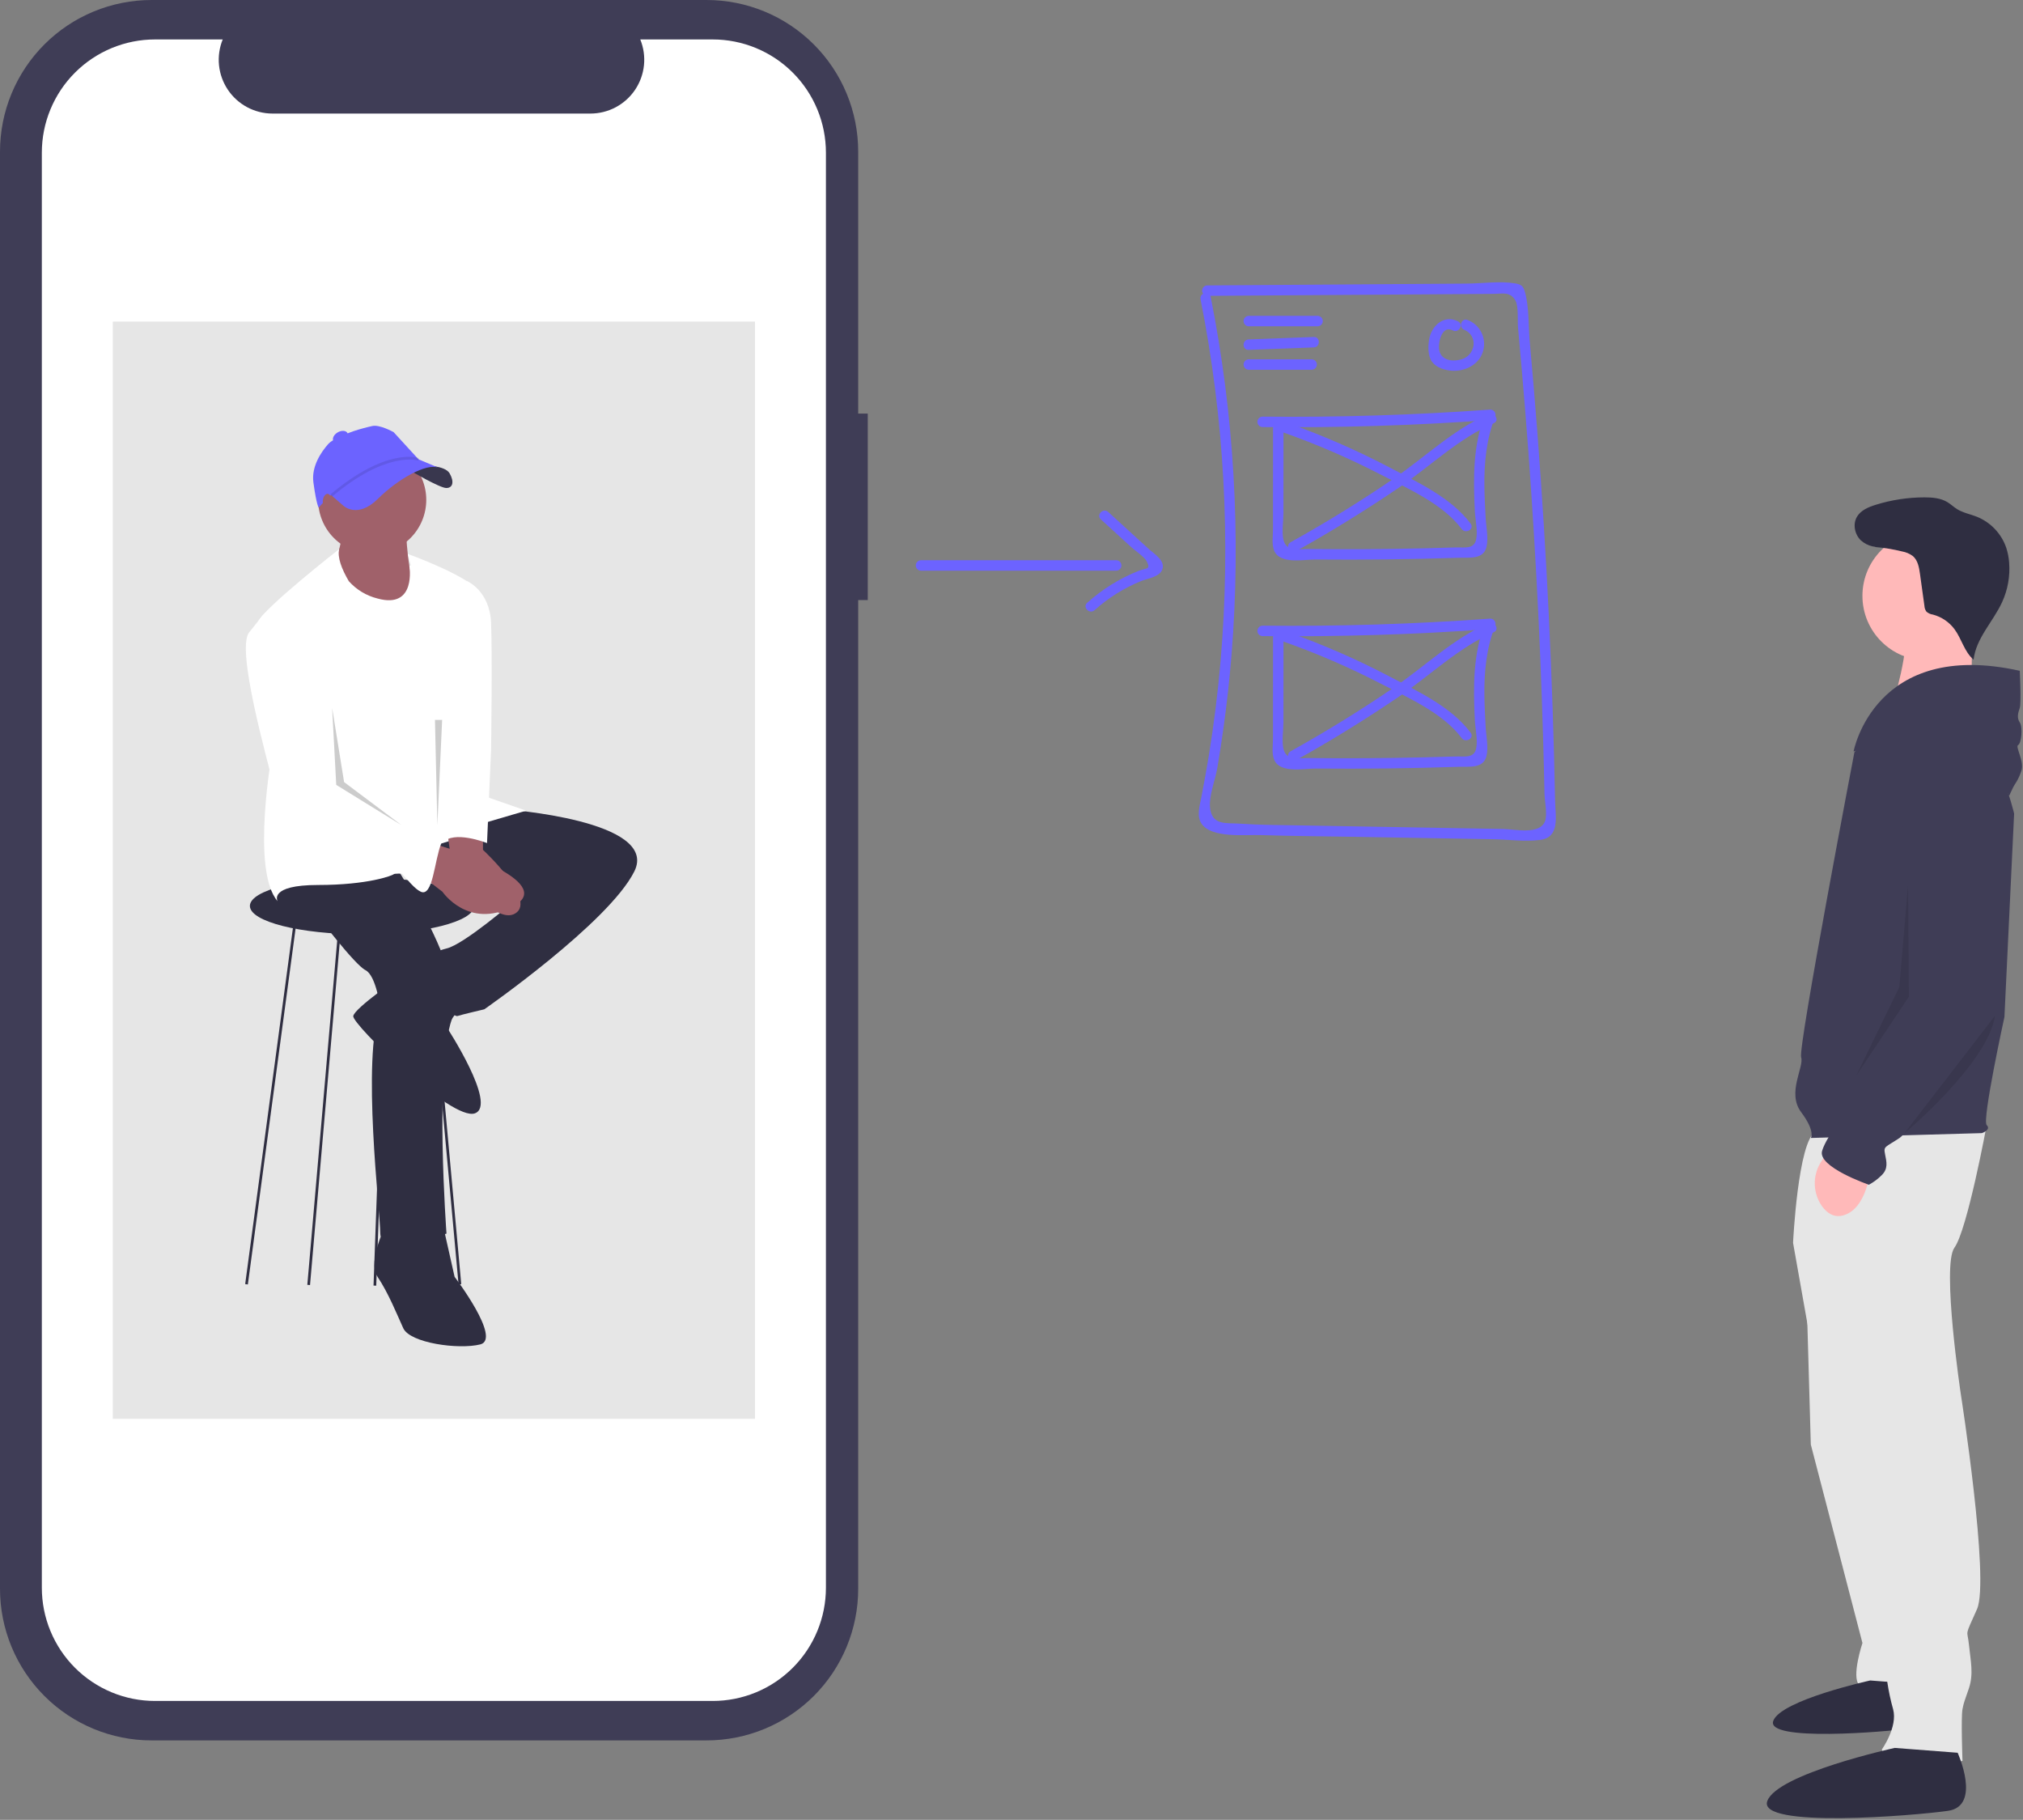 <svg width="846" height="761" viewBox="0 0 846 761" fill="none" xmlns="http://www.w3.org/2000/svg" data-aos="fade-left">
    <rect x="0" y="0" width="846" height="761" fill="#808080" stroke="none"/>
    <g clip-path="url(#clip0)">
    <path d="M362.889 172.947H358.891V63.402C358.891 55.076 357.251 46.831 354.064 39.139C350.878 31.447 346.208 24.457 340.321 18.57C334.433 12.683 327.444 8.012 319.752 4.826C312.059 1.64 303.815 7.87949e-06 295.489 1.77451e-10H63.402C55.076 -1.96981e-05 46.831 1.64 39.139 4.826C31.447 8.012 24.457 12.682 18.57 18.57C12.683 24.457 8.012 31.447 4.826 39.139C1.64 46.831 1.70719e-05 55.076 0 63.402V664.376C-1.5913e-05 681.191 6.68 697.318 18.57 709.208C30.46 721.098 46.587 727.778 63.402 727.778H295.488C312.304 727.778 328.43 721.098 340.32 709.208C352.211 697.318 358.89 681.192 358.89 664.376V250.924H362.889L362.889 172.947Z" fill="#3F3D56"/>
    <path d="M298.047 16.495H267.752C269.145 19.911 269.677 23.616 269.3 27.286C268.924 30.956 267.651 34.476 265.593 37.538C263.536 40.6 260.757 43.108 257.501 44.843C254.246 46.578 250.613 47.485 246.925 47.486H113.965C110.276 47.485 106.644 46.578 103.389 44.843C100.133 43.108 97.354 40.6 95.296 37.538C93.239 34.476 91.966 30.956 91.589 27.286C91.213 23.616 91.745 19.911 93.138 16.495H64.842C52.285 16.495 40.242 21.483 31.363 30.363C22.483 39.242 17.495 51.285 17.495 63.843V663.935C17.495 670.153 18.719 676.31 21.099 682.055C23.478 687.799 26.966 693.019 31.362 697.415C35.759 701.812 40.979 705.3 46.723 707.679C52.468 710.058 58.624 711.283 64.842 711.283H298.047C304.265 711.283 310.422 710.058 316.166 707.679C321.911 705.3 327.13 701.812 331.527 697.415C335.923 693.019 339.411 687.799 341.79 682.055C344.17 676.31 345.395 670.153 345.395 663.935V663.935V63.843C345.395 57.625 344.17 51.468 341.79 45.724C339.411 39.979 335.923 34.759 331.527 30.363C327.13 25.966 321.911 22.479 316.166 20.099C310.422 17.72 304.265 16.495 298.047 16.495V16.495Z" fill="white"/>
    <path d="M315.728 134.488H47.161V593.29H315.728V134.488Z" fill="#E6E6E6"/>
    <path d="M755.241 533.21L757.265 604.061L778.858 687.058C778.858 687.058 774.134 701.228 777.508 704.602C780.882 707.976 796.402 714.049 796.402 714.049L783.581 537.258L755.241 533.21Z" fill="#E6E6E6"/>
    <path d="M802.12 704.256C802.12 704.256 809.821 721.197 799.04 722.737C788.26 724.277 738.465 728.384 741.545 719.657C744.625 710.93 782.1 702.716 782.1 702.716L802.12 704.256Z" fill="#2F2E41"/>
    <path d="M830.815 470.456C830.815 470.456 822.718 514.316 817.32 521.738C811.921 529.161 820.019 583.143 820.019 583.143C820.019 583.143 832.165 660.742 826.766 672.888C821.368 685.034 822.718 680.985 823.393 687.733C824.067 694.48 825.417 699.879 823.393 705.952C821.368 712.025 821.368 711.35 820.694 714.724C820.019 718.097 820.694 736.316 820.694 736.316C820.694 736.316 791.678 746.438 786.955 731.593C786.955 731.593 793.703 722.146 791.678 714.724C789.568 707.254 788.434 699.542 788.304 691.781V677.611L757.265 561.55L749.842 519.714C749.842 519.714 751.867 477.203 759.289 473.155C766.712 469.106 830.815 470.456 830.815 470.456Z" fill="#E6E6E6"/>
    <path d="M818.669 732.942C818.669 732.942 828.791 755.21 814.621 757.234C800.45 759.259 734.997 764.657 739.046 753.186C743.095 741.715 792.353 730.918 792.353 730.918L818.669 732.942Z" fill="#2F2E41"/>
    <path d="M805.841 276.149C820.748 276.149 832.832 264.065 832.832 249.158C832.832 234.252 820.748 222.167 805.841 222.167C790.935 222.167 778.851 234.252 778.851 249.158C778.851 264.065 790.935 276.149 805.841 276.149Z" fill="#FFB9B9"/>
    <path d="M824.808 261.086L824.306 295.555L791.214 295.667C791.214 295.667 799.613 268.684 795.851 263.041C792.089 257.399 824.808 261.086 824.808 261.086Z" fill="#FFB9B9"/>
    <path d="M775.484 314.583C775.484 314.583 799.101 284.218 817.32 297.039C835.539 309.86 842.286 340.225 842.286 340.225L838.238 425.246C838.238 425.246 828.791 468.431 830.815 470.456C832.84 472.48 828.791 473.83 828.791 473.83L757.265 475.854C757.265 475.854 759.289 473.155 753.216 465.058C747.143 456.96 754.566 446.164 753.216 442.115C751.867 438.067 775.484 314.583 775.484 314.583Z" fill="#3F3D56"/>
    <path d="M782.232 488.675C782.232 488.675 780.882 505.544 770.76 508.243C766.965 509.255 764.118 507.326 762.042 504.519C760.104 501.828 759.018 498.618 758.923 495.304C758.829 491.99 759.731 488.723 761.513 485.927L764.013 481.927L782.232 488.675Z" fill="#FFB9B9"/>
    <path d="M844.648 280.507C844.648 280.507 845.323 294.003 844.648 296.027C843.973 298.051 843.299 300.076 844.648 302.1C845.998 304.124 845.323 310.872 843.973 311.547C842.624 312.222 846.672 318.294 845.323 322.343C843.973 326.392 842.624 327.741 841.949 329.091C841.274 330.44 840.187 332.858 840.187 332.858C840.187 332.858 820.356 290.629 804.162 300.75C787.967 310.872 775.146 314.246 775.146 314.246C775.146 314.246 783.918 267.012 844.648 280.507Z" fill="#3F3D56"/>
    <path d="M815.295 311.884C815.295 311.884 836.888 313.908 835.539 342.249C834.189 370.589 837.563 415.124 837.563 415.124C837.563 415.124 800.45 471.805 794.377 475.854C788.304 479.902 787.63 479.228 788.304 482.602C788.979 485.975 789.654 488.675 786.955 491.374C785.361 492.978 783.543 494.342 781.557 495.422C781.557 495.422 759.964 488 761.988 481.252C764.013 474.504 773.459 463.708 773.459 463.708C773.459 463.708 789.654 437.392 790.329 433.343C791.003 429.295 791.003 429.969 793.028 427.945C795.052 425.921 800.45 417.823 800.45 413.775V400.954L794.793 332.44C794.536 329.65 794.873 326.836 795.781 324.185C796.689 321.534 798.147 319.105 800.061 317.058C803.272 313.698 808.126 311.024 815.295 311.884Z" fill="#3F3D56"/>
    <path d="M788.435 228.343C786.676 228.831 784.824 228.873 783.044 228.465C781.265 228.058 779.615 227.214 778.244 226.01C775.606 223.504 774.72 219.161 776.596 216.044C778.217 213.352 781.369 212.036 784.368 211.1C790.984 209.038 797.874 207.987 804.804 207.983C808.108 207.982 811.558 208.264 814.385 209.973C815.784 210.819 816.969 211.981 818.352 212.852C820.895 214.455 823.949 214.987 826.741 216.1C829.596 217.261 832.168 219.021 834.284 221.262C836.4 223.502 838.01 226.171 839.005 229.088C839.646 231.066 840.046 233.115 840.197 235.188C840.653 240.869 839.65 246.573 837.281 251.756C833.516 259.966 826.35 266.869 825.337 275.844C821.48 272.606 820.349 267.174 817.361 263.119C815.137 260.121 811.962 257.966 808.354 257.006C807.346 256.873 806.399 256.449 805.627 255.787C805.107 255.069 804.811 254.214 804.773 253.329L802.921 239.995C802.544 237.281 802.035 234.315 799.953 232.535C798.647 231.563 797.133 230.906 795.531 230.616C791.742 229.674 787.881 229.044 783.989 228.734" fill="#2F2E41"/>
    <path opacity="0.1" d="M834.281 424.763L796.402 473.92C796.402 473.92 831.281 444.763 834.281 424.763Z" fill="black"/>
    <path opacity="0.1" d="M797.922 370.338L798.281 416.763L776.281 449.763L794.281 412.763L797.922 370.338Z" fill="black"/>
    <path d="M502.066 125.198C511.95 174.997 514.763 225.941 510.424 276.526C509.283 289.697 507.654 302.813 505.536 315.873C504.57 321.81 503.47 327.72 502.339 333.627C501.691 337.012 500.332 341.227 502.461 344.413C506.607 350.619 520.814 349 527.075 349.202C540.1 349.624 553.143 349.695 566.172 349.922L605.37 350.606L624.244 350.936C630.674 351.048 637.717 352.045 644.097 351.222C652.493 350.14 650.448 341.346 650.321 334.814C650.069 321.898 649.725 308.985 649.288 296.075C647.556 244.912 644.367 193.826 639.721 142.818C639.128 136.31 639.499 128.525 637.746 122.233C637.037 119.689 636.332 118.953 633.57 118.496C627.241 117.45 619.7 118.552 613.297 118.596L591.888 118.745L504.824 119.351C504.257 119.371 503.721 119.61 503.327 120.017C502.933 120.425 502.713 120.97 502.713 121.537C502.713 122.103 502.933 122.648 503.327 123.056C503.721 123.464 504.257 123.702 504.824 123.722L576.188 123.225L607.588 123.007L624.715 122.888C628.236 122.863 631.526 121.797 633.733 125.67C635.13 128.121 634.558 134.249 634.824 137.101C639.088 182.832 642.181 228.652 644.103 274.561C644.583 286.033 644.99 297.508 645.323 308.986C645.462 313.768 645.589 318.551 645.702 323.334C645.77 326.204 645.833 329.074 645.893 331.944C645.953 334.904 647.178 340.705 646.104 343.424C643.812 349.222 633.595 346.728 628.599 346.641L611.178 346.337L576.335 345.729L541.492 345.121C535.731 345.02 529.964 344.976 524.206 344.731C522.297 344.649 520.384 344.558 518.477 344.422C512.797 344.017 506.684 345.36 506.008 337.511C505.592 332.667 508.241 325.987 509.068 321.142C510.002 315.67 510.851 310.184 511.614 304.685C513.042 294.411 514.179 284.103 515.027 273.761C519.028 223.688 516.085 173.302 506.281 124.036C505.736 121.279 501.522 122.446 502.066 125.198L502.066 125.198Z" fill="#6C63FF"/>
    <path d="M522.163 136.448H551.072C551.638 136.428 552.175 136.19 552.569 135.782C552.963 135.374 553.183 134.83 553.183 134.263C553.183 133.696 552.963 133.151 552.569 132.743C552.175 132.336 551.638 132.097 551.072 132.077H522.163C521.596 132.097 521.06 132.336 520.666 132.743C520.272 133.151 520.052 133.696 520.052 134.263C520.052 134.83 520.272 135.374 520.666 135.782C521.06 136.19 521.596 136.428 522.163 136.448Z" fill="#6C63FF"/>
    <path d="M522.161 146.308L549.41 145.278C552.214 145.172 552.228 140.801 549.41 140.907L522.161 141.937C519.357 142.043 519.343 146.414 522.161 146.308Z" fill="#6C63FF"/>
    <path d="M522.163 154.619H548.594C549.16 154.6 549.697 154.361 550.091 153.953C550.485 153.546 550.705 153.001 550.705 152.434C550.705 151.867 550.485 151.323 550.091 150.915C549.697 150.507 549.16 150.268 548.594 150.249H522.163C521.596 150.268 521.06 150.507 520.666 150.915C520.272 151.323 520.052 151.867 520.052 152.434C520.052 153.001 520.272 153.546 520.666 153.953C521.06 154.361 521.596 154.6 522.163 154.619V154.619Z" fill="#6C63FF"/>
    <path d="M609.751 134.396C603.819 131.301 598.434 136.391 597.599 142.206C597.19 145.05 597.102 148.937 598.914 151.352C600.764 153.819 604.323 154.854 607.278 155.036C612.92 155.384 618.922 152.237 620.311 146.459C620.965 143.895 620.646 141.178 619.415 138.835C618.185 136.491 616.13 134.686 613.647 133.768C610.983 132.845 609.839 137.066 612.485 137.983C613.711 138.493 614.739 139.387 615.414 140.531C616.088 141.676 616.372 143.008 616.224 144.328C616.051 145.846 615.386 147.266 614.332 148.372C613.278 149.478 611.891 150.21 610.383 150.455C606.776 151.285 602.548 150.395 601.85 146.325C601.329 143.281 602.982 135.789 607.546 138.17C610.037 139.47 612.249 135.699 609.752 134.396H609.751Z" fill="#6C63FF"/>
    <path d="M527.945 178.588C559.743 178.923 591.508 177.941 623.241 175.643L621.134 172.877C615.939 186.038 616.082 199.911 616.771 213.834C616.944 217.323 618.038 222.027 617.33 225.482C616.44 229.827 612.539 228.788 608.66 228.914C600.116 229.19 591.569 229.389 583.021 229.509C574.948 229.623 566.874 229.668 558.8 229.644C555 229.632 551.201 229.605 547.401 229.563C542.94 229.514 537.869 230.809 536.716 225.641C535.978 222.331 536.722 217.977 536.724 214.573L536.732 202.121L536.749 177.217C536.729 176.65 536.49 176.113 536.083 175.719C535.675 175.326 535.13 175.106 534.563 175.106C533.997 175.106 533.452 175.326 533.044 175.719C532.636 176.113 532.398 176.65 532.378 177.217L532.358 207.655L532.348 221.491C532.347 224.239 531.776 227.559 532.802 230.168C535.162 236.169 545.362 233.918 550.251 233.963C560.224 234.055 570.198 234.04 580.171 233.917C590.144 233.797 600.115 233.57 610.084 233.238C614.378 233.096 620.321 234.072 621.624 228.776C622.537 225.062 621.472 220.221 621.278 216.431C621.055 212.107 620.816 207.782 620.758 203.451C620.623 193.339 621.614 183.502 625.348 174.038C625.436 173.714 625.448 173.374 625.383 173.044C625.318 172.715 625.179 172.404 624.975 172.137C624.771 171.87 624.509 171.653 624.209 171.503C623.908 171.353 623.577 171.274 623.241 171.272C591.524 173.569 559.759 174.551 527.945 174.217C527.378 174.237 526.841 174.476 526.447 174.884C526.054 175.291 525.834 175.836 525.834 176.403C525.834 176.97 526.054 177.514 526.447 177.922C526.841 178.33 527.378 178.569 527.945 178.588L527.945 178.588Z" fill="#6C63FF"/>
    <path d="M537.007 180.963C550.618 185.78 563.888 191.511 576.727 198.116C588.246 204.069 603.326 210.572 611.253 221.211C612.915 223.441 616.711 221.265 615.027 219.006C606.932 208.141 592.996 201.748 581.29 195.573C567.385 188.275 552.974 181.984 538.169 176.749C535.514 175.803 534.371 180.025 537.007 180.963L537.007 180.963Z" fill="#6C63FF"/>
    <path d="M622.498 173.179C608.055 179.356 595.818 191.255 582.911 200.073C568.939 209.617 554.552 218.499 539.75 226.719C537.293 228.09 539.495 231.867 541.956 230.493C556.727 222.244 571.114 213.362 585.117 203.847C598.021 195.031 610.264 183.128 624.704 176.953C627.282 175.851 625.058 172.085 622.498 173.179V173.179Z" fill="#6C63FF"/>
    <path d="M527.945 266.003C559.743 266.338 591.508 265.356 623.241 263.058L621.134 260.292C615.939 273.454 616.082 287.326 616.771 301.249C616.944 304.738 618.038 309.442 617.33 312.897C616.44 317.242 612.539 316.204 608.66 316.329C600.116 316.605 591.569 316.804 583.021 316.925C574.948 317.039 566.874 317.084 558.8 317.059C555 317.048 551.201 317.021 547.401 316.979C542.94 316.929 537.869 318.224 536.716 313.057C535.978 309.746 536.722 305.392 536.724 301.988L536.732 289.536L536.749 264.632C536.729 264.065 536.49 263.529 536.083 263.135C535.675 262.741 535.13 262.521 534.563 262.521C533.997 262.521 533.452 262.741 533.044 263.135C532.636 263.529 532.398 264.065 532.378 264.632L532.358 295.07L532.348 308.906C532.347 311.654 531.776 314.974 532.802 317.583C535.162 323.585 545.362 321.333 550.251 321.378C560.224 321.47 570.198 321.455 580.171 321.333C590.144 321.212 600.115 320.986 610.084 320.654C614.378 320.511 620.321 321.488 621.624 316.191C622.537 312.478 621.472 307.636 621.278 303.847C621.055 299.523 620.816 295.197 620.758 290.867C620.623 280.755 621.614 270.917 625.348 261.454C625.436 261.129 625.448 260.789 625.383 260.46C625.318 260.13 625.179 259.82 624.975 259.552C624.771 259.285 624.509 259.068 624.209 258.918C623.908 258.768 623.577 258.689 623.241 258.688C591.524 260.985 559.759 261.967 527.945 261.633C527.378 261.652 526.841 261.891 526.447 262.299C526.054 262.707 525.833 263.251 525.833 263.818C525.833 264.385 526.054 264.93 526.447 265.337C526.841 265.745 527.378 265.984 527.945 266.004L527.945 266.003Z" fill="#6C63FF"/>
    <path d="M537.007 268.379C550.618 273.195 563.888 278.926 576.727 285.531C588.246 291.484 603.326 297.987 611.253 308.627C612.915 310.857 616.711 308.68 615.027 306.421C606.932 295.556 592.996 289.163 581.29 282.988C567.385 275.69 552.974 269.399 538.169 264.164C535.514 263.219 534.371 267.44 537.007 268.379Z" fill="#6C63FF"/>
    <path d="M622.498 260.595C608.055 266.771 595.818 278.671 582.911 287.488C568.939 297.032 554.552 305.914 539.75 314.134C537.293 315.506 539.495 319.282 541.956 317.908C556.727 309.66 571.114 300.778 585.117 291.262C598.021 282.446 610.264 270.543 624.704 264.369C627.282 263.266 625.058 259.5 622.498 260.595Z" fill="#6C63FF"/>
    <path d="M385.086 238.636H466.857C467.424 238.616 467.96 238.378 468.354 237.97C468.748 237.562 468.968 237.017 468.968 236.451C468.968 235.884 468.748 235.339 468.354 234.931C467.96 234.524 467.424 234.285 466.857 234.265H385.086C384.52 234.285 383.983 234.524 383.589 234.931C383.195 235.339 382.975 235.884 382.975 236.451C382.975 237.017 383.195 237.562 383.589 237.97C383.983 238.378 384.52 238.616 385.086 238.636Z" fill="#6C63FF"/>
    <path d="M460.361 217.184L473.137 228.845C474.598 230.179 478.617 232.932 479.525 234.676C481.402 238.281 479.385 237.459 476.169 238.708C468.265 241.853 460.983 246.375 454.659 252.064C452.545 253.927 455.646 257.009 457.75 255.155C463.517 249.971 470.143 245.832 477.331 242.922C479.908 241.903 484.798 241.306 486.022 238.236C487.521 234.478 482.748 231.706 480.486 229.642L463.452 214.093C461.378 212.2 458.278 215.283 460.361 217.184L460.361 217.184Z" fill="#6C63FF"/>
    <path d="M151.403 390.693C177.304 390.693 198.302 385.381 198.302 378.827C198.302 372.274 177.304 366.962 151.403 366.962C125.502 366.962 104.505 372.274 104.505 378.827C104.505 385.381 125.502 390.693 151.403 390.693Z" fill="#2F2E41"/>
    <path d="M142.08 220.898C144.905 229.374 136.43 239.544 136.43 239.544L148.295 254.236L166.942 257.626C166.942 257.626 179.373 249.15 174.852 246.325C170.332 243.5 169.767 220.898 169.767 220.898L142.08 220.898Z" fill="#A0616A"/>
    <path d="M122.873 385.25L102.532 536.964L103.652 537.115L123.994 385.401L122.873 385.25Z" fill="#2F2E41"/>
    <path d="M141.517 387.537L128.521 537.273L129.647 537.371L142.643 387.635L141.517 387.537Z" fill="#2F2E41"/>
    <path d="M177.151 364.364L176.026 364.466L191.765 537.094L192.891 536.992L177.151 364.364Z" fill="#2F2E41"/>
    <path d="M162.536 361.536L156.207 537.584L157.336 537.625L163.665 361.576L162.536 361.536Z" fill="#2F2E41"/>
    <path d="M190.674 332.776L156.206 362.159L214.97 376.85C214.97 376.85 194.064 394.931 186.718 396.626C179.373 398.321 163.552 407.927 163.552 407.927C163.552 407.927 189.544 425.443 191.239 424.878C192.934 424.313 202.539 422.053 202.539 422.053C202.539 422.053 254.523 385.891 265.259 364.419C275.995 342.947 211.015 338.427 211.015 338.427L190.674 332.776Z" fill="#2F2E41"/>
    <path d="M117.783 367.244C115.523 374.59 132.474 382.5 132.474 382.5C132.474 382.5 148.295 403.407 152.816 405.667C157.336 407.927 159.031 421.488 159.031 421.488C151.121 442.96 159.031 506.81 159.031 515.85C159.031 524.891 186.718 515.85 186.718 515.85C186.718 515.85 181.633 446.915 188.978 426.111C196.324 405.307 159.031 352.553 159.031 352.553C159.031 352.553 120.043 359.899 117.783 367.244Z" fill="#2F2E41"/>
    <path d="M133.039 209.012C133.042 203.016 135.426 197.267 139.667 193.028C143.909 188.79 149.66 186.409 155.656 186.411C161.652 186.412 167.402 188.795 171.641 193.035C175.881 197.276 178.262 203.026 178.262 209.022C178.262 215.018 175.881 220.769 171.641 225.009C167.402 229.25 161.652 231.633 155.656 231.634C149.66 231.635 143.909 229.255 139.667 225.016C135.426 220.778 133.042 215.028 133.039 209.032V209.012Z" fill="#A0616A"/>
    <path d="M220.056 338.992L196.678 330.881C195.783 322.732 194.453 312.709 193.149 303.416L200.279 265.536L200.898 248.047C196.898 241.047 170.511 231.634 170.511 231.634C170.511 231.634 171.036 233.479 171.77 236.412C171.559 236.416 171.356 236.486 171.186 236.611C171.186 236.611 174.287 254.801 157.901 250.28C153.249 249.133 149.054 246.605 145.867 243.028C142.757 237.723 141.067 233.045 141.828 229.633C141.828 229.633 110.158 254.396 107.898 260.047C105.638 265.697 113.898 314.047 113.898 314.047C113.898 314.047 104.787 363.854 116.088 376.85C116.088 376.85 112.133 370.069 133.039 370.069C153.946 370.069 164.117 366.114 164.682 365.549C165.247 364.984 175.982 365.549 175.982 365.549C175.982 365.549 176.183 361.439 176.345 354.917C187.226 352.241 196.329 349.155 197.454 347.468C197.693 346.85 197.796 346.189 197.757 345.528L220.056 338.992Z" fill="white"/>
    <path d="M186.85 346.491L188.978 361.594C188.978 361.594 206.495 387.586 215.535 381.935C224.576 376.285 201.974 355.378 201.974 355.378V348.598L186.85 346.491Z" fill="#A0616A"/>
    <path d="M168.072 407.927C168.072 407.927 148.295 421.488 147.73 424.878C147.165 428.269 188.978 468.952 198.584 465.562C208.19 462.171 186.718 429.399 186.718 429.399L192.934 420.358L168.072 407.927Z" fill="#2F2E41"/>
    <path d="M161.856 511.33C161.856 511.33 153.381 527.151 157.901 533.932C162.422 540.712 165.812 549.188 168.637 555.403C171.462 561.619 191.804 564.444 200.844 562.184C209.885 559.924 190.109 533.932 190.109 533.932L185.023 511.33H161.856Z" fill="#2F2E41"/>
    <path d="M205.365 260.451C204.8 246.89 195.194 242.935 195.194 242.935L188.978 312.435L189.641 312.481L188.978 313.565L185.023 352.553C189.543 346.903 203.67 352.553 203.67 352.553L205.365 313.565C205.365 313.565 205.93 274.012 205.365 260.451Z" fill="white"/>
    <path d="M177.678 367.244L185.023 372.895C185.023 372.895 195.759 388.716 214.405 379.11C233.052 369.504 191.239 355.943 191.239 355.943L180.503 352.553L177.678 367.244Z" fill="#A0616A"/>
    <path d="M104.222 264.406C98.572 271.187 111.568 316.955 114.958 330.516C118.348 344.077 148.86 355.943 156.206 356.508C163.551 357.073 170.897 370.634 175.982 372.895C181.068 375.155 181.633 359.899 184.513 352.735C187.392 345.571 168.072 346.338 168.072 346.338L139.82 327.691C139.82 327.691 136.995 301.699 134.734 281.923C132.474 262.146 117.218 254.801 117.218 254.801C112.698 251.975 109.872 257.626 104.222 264.406Z" fill="white"/>
    <path d="M171.577 196.801C171.577 196.801 184.024 204.134 186.697 204.07C189.37 204.006 190.018 201.474 188.046 197.981C186.075 194.488 177.032 194.625 177.032 194.625L171.577 196.801Z" fill="#3F3D56"/>
    <path opacity="0.1" d="M171.577 196.801C171.577 196.801 184.024 204.134 186.697 204.07C189.37 204.006 190.018 201.474 188.046 197.981C186.075 194.488 177.032 194.625 177.032 194.625L171.577 196.801Z" fill="black"/>
    <path d="M144.728 195.79L158.591 189.952L170.792 190.29L183.348 195.576C178.422 193.569 166.467 200.227 158.014 208.61C149.561 216.993 143.688 211.547 143.688 211.547L137.503 206.189L144.728 195.79Z" fill="#6C63FF"/>
    <path d="M131.064 201.74C130.141 195.009 134.4 188.945 137.108 185.852C138.318 184.474 139.98 183.574 141.795 183.313V183.313C141.866 183.239 141.943 183.164 142.027 183.091C145.001 180.448 155.518 178.186 155.518 178.186C158.644 177.325 164.625 180.722 164.625 180.722L175.69 192.809C169.968 190.349 161.926 192.901 161.926 192.901C153.91 194.753 146.374 200.041 141.043 204.618C138.28 206.969 135.686 209.512 133.281 212.229C133.281 212.229 132.398 211.463 131.064 201.74Z" fill="#6C63FF"/>
    <path opacity="0.1" d="M138.24 206.711C161.584 187.041 174.654 191.341 175.198 191.533L174.824 192.599C174.696 192.555 161.748 188.381 138.969 207.575L138.24 206.711Z" fill="black"/>
    <path d="M143.493 184.715C145.114 183.779 145.923 182.144 145.298 181.063C144.674 179.982 142.854 179.864 141.232 180.8C139.611 181.737 138.802 183.372 139.426 184.453C140.051 185.534 141.871 185.651 143.493 184.715Z" fill="#6C63FF"/>
    <path d="M138.389 209.56C138.615 208.016 138.047 206.654 137.12 206.519C136.194 206.384 135.26 207.526 135.035 209.07C134.809 210.614 135.377 211.975 136.304 212.11C137.23 212.246 138.164 211.104 138.389 209.56Z" fill="#A0616A"/>
    <path opacity="0.2" d="M138.898 296.047L140.609 328.212L167.898 345.047L143.898 327.047L138.898 296.047Z" fill="black"/>
    <path opacity="0.2" d="M184.898 301.047L182.898 345.047L181.898 301.047H184.898Z" fill="black"/>
    </g>
    <defs>
    <clipPath id="clip0">
    <rect width="845.602" height="760.283" fill="white"/>
    </clipPath>
    </defs>
</svg>